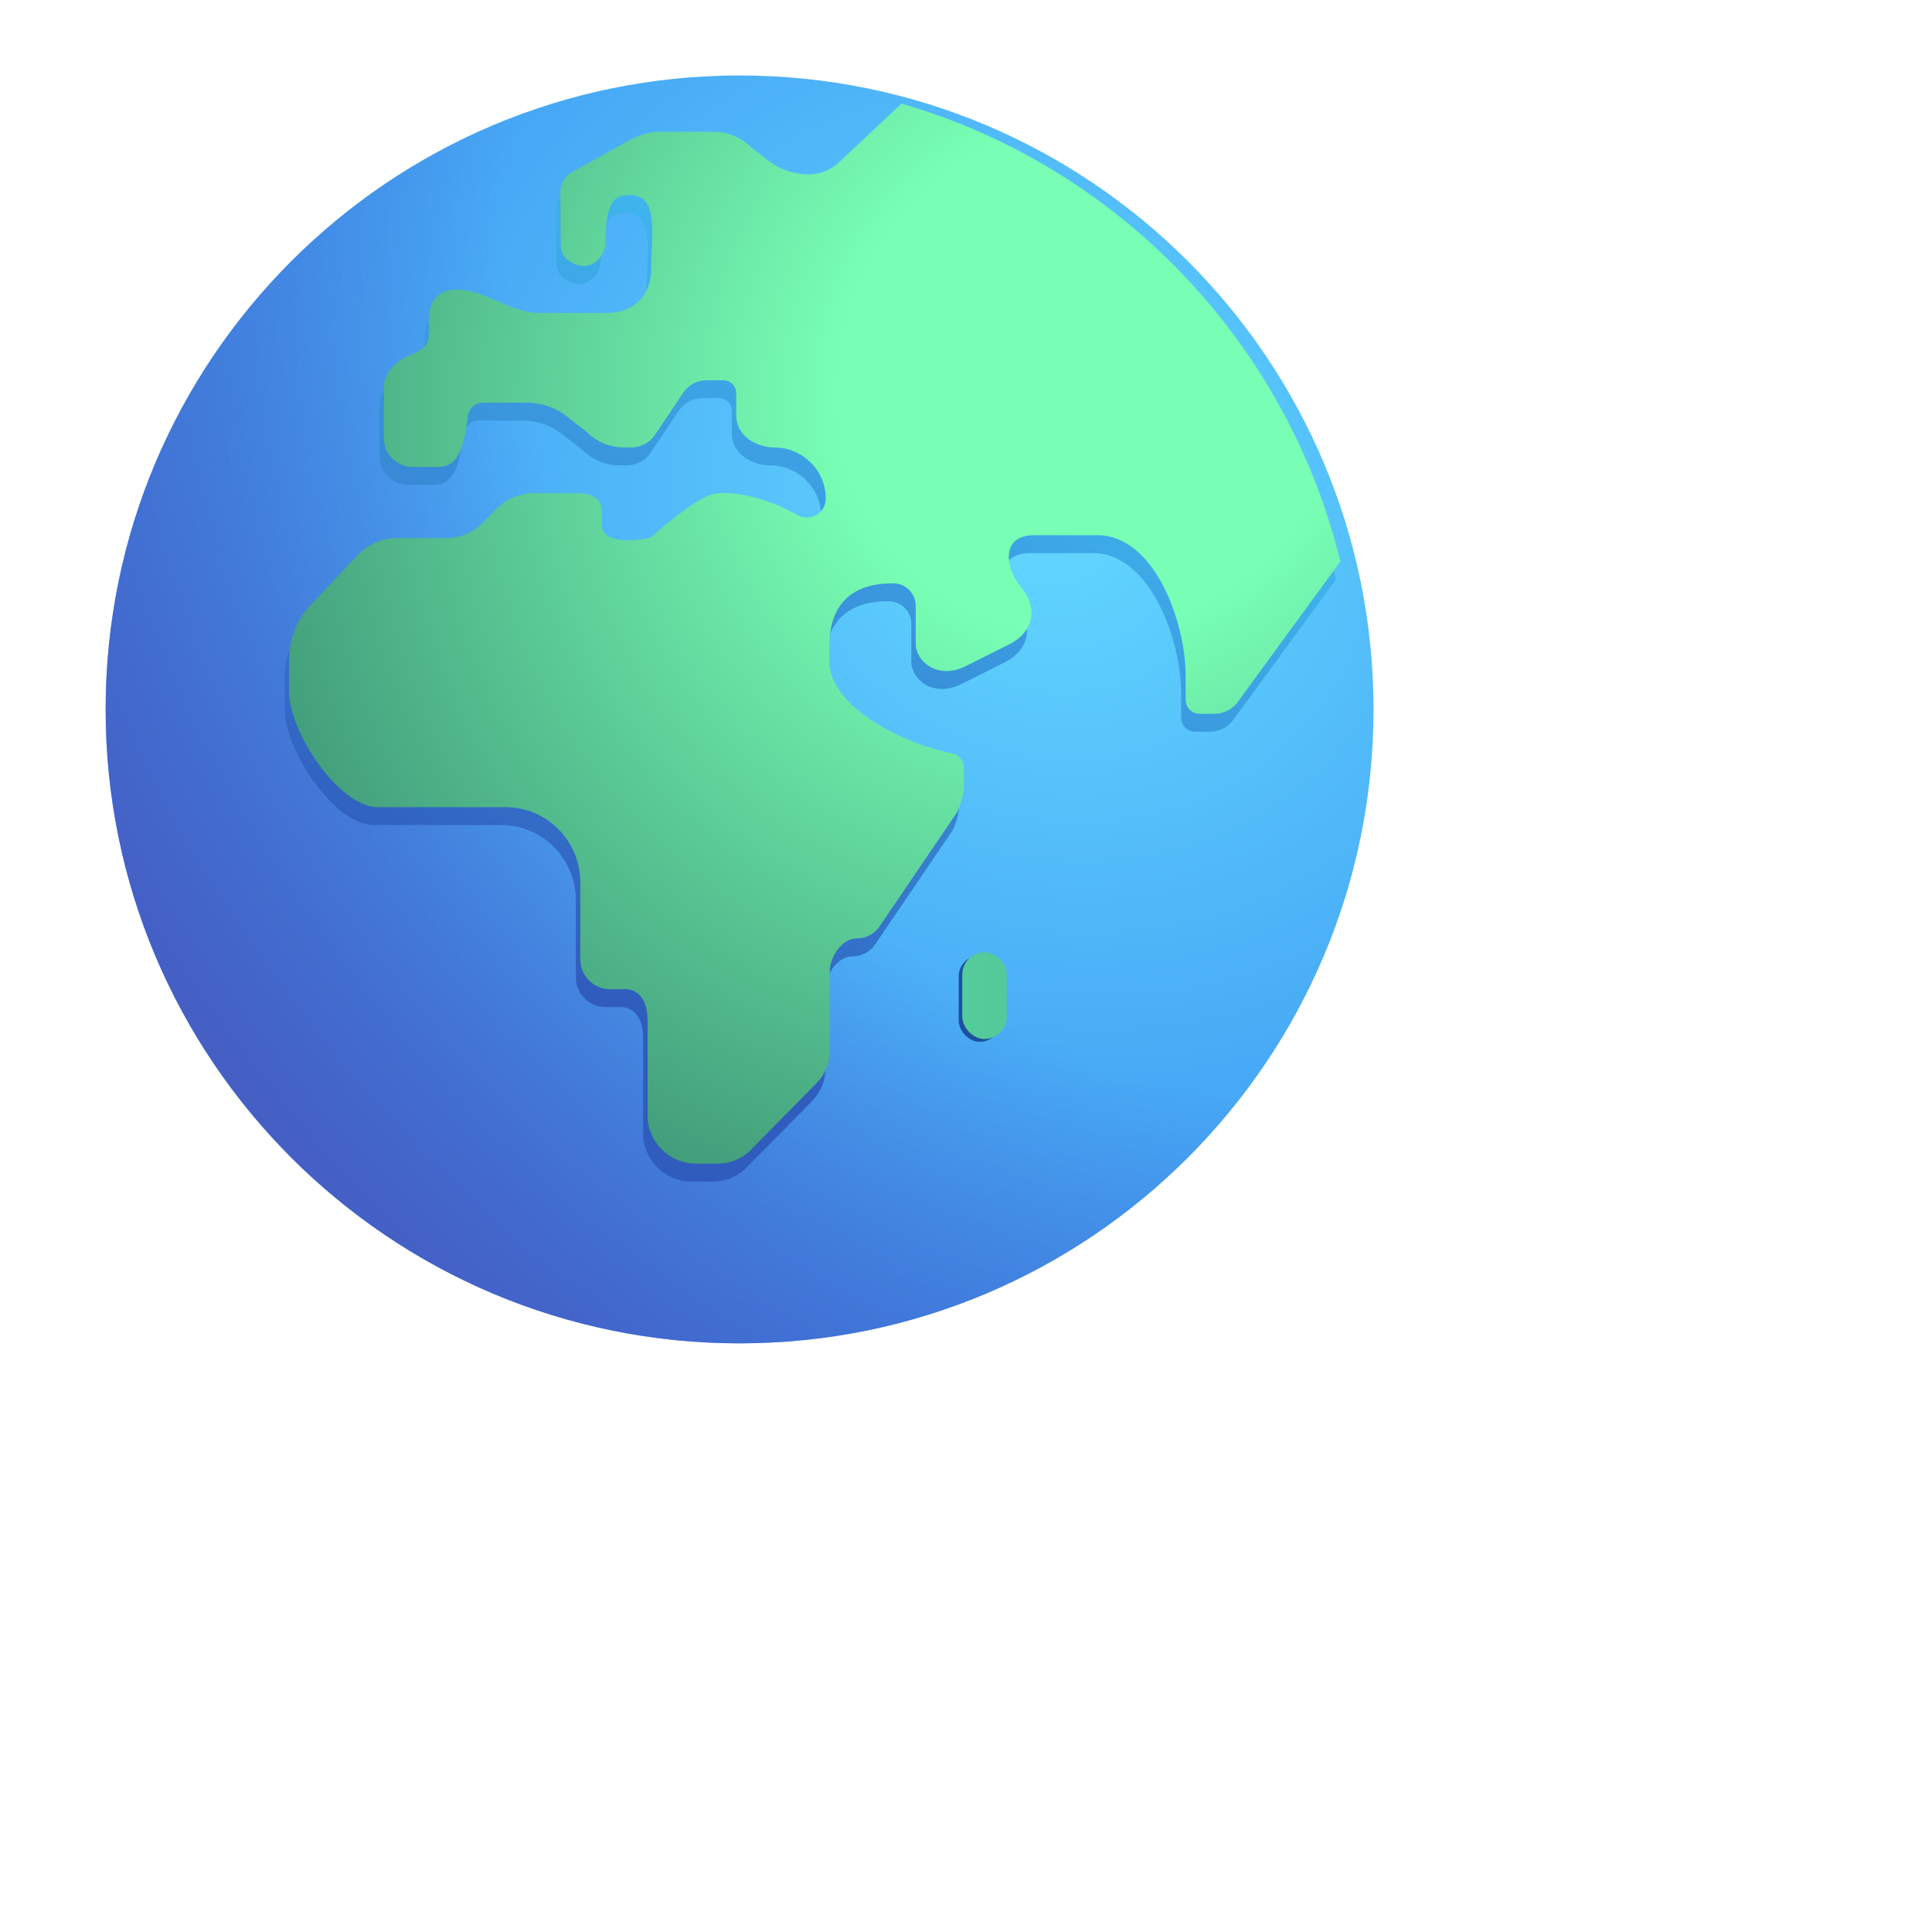 <svg width="32" height="32" viewBox="0 0 32 32" fill="none" xmlns="http://www.w3.org/2000/svg">
<g filter="url(#filter0_i_1230_786)">
<path d="M12 22.5C17.799 22.5 22.5 17.799 22.5 12C22.5 6.201 17.799 1.5 12 1.5C6.201 1.5 1.5 6.201 1.5 12C1.5 17.799 6.201 22.5 12 22.5Z" fill="url(#paint0_radial_1230_786)"/>
<path d="M12 22.5C17.799 22.5 22.5 17.799 22.5 12C22.5 6.201 17.799 1.5 12 1.5C6.201 1.5 1.5 6.201 1.5 12C1.5 17.799 6.201 22.5 12 22.5Z" fill="url(#paint1_radial_1230_786)"/>
</g>
<g filter="url(#filter1_f_1230_786)">
<path d="M14.858 2.011L13.822 2.986C13.686 3.114 13.507 3.185 13.321 3.185C13.079 3.185 12.844 3.104 12.652 2.956L12.371 2.739C12.216 2.583 11.988 2.479 11.766 2.479H10.822C10.689 2.479 10.478 2.546 10.308 2.643L9.415 3.14C9.289 3.2 9.216 3.326 9.208 3.46C9.212 3.663 9.212 3.773 9.212 3.889C9.212 4.006 9.212 4.129 9.216 4.359C9.216 4.59 9.444 4.71 9.621 4.702C9.806 4.687 9.953 4.495 9.953 4.31C9.953 3.568 10.157 3.546 10.301 3.531L10.308 3.53C10.747 3.483 10.745 3.929 10.722 4.422C10.717 4.532 10.711 4.645 10.711 4.752C10.711 5.183 10.424 5.48 9.988 5.48H8.823C8.611 5.476 8.388 5.379 8.169 5.285C8.03 5.225 7.892 5.166 7.761 5.131C7.451 5.057 7.03 5.039 7.03 5.626V5.856C7.03 5.997 6.934 6.094 6.751 6.164C6.529 6.249 6.285 6.438 6.285 6.713V7.555C6.285 7.815 6.499 8.03 6.765 8.03H7.192C7.547 8.03 7.612 7.61 7.658 7.316C7.662 7.284 7.667 7.254 7.672 7.226C7.672 7.084 7.783 6.966 7.93 6.966H8.646C8.712 6.966 9.052 6.973 9.317 7.196L9.642 7.448C9.811 7.619 10.033 7.708 10.269 7.708H10.372C10.542 7.708 10.697 7.627 10.785 7.486L11.243 6.802C11.331 6.669 11.479 6.594 11.634 6.594H11.907C12.025 6.594 12.121 6.691 12.121 6.81V7.16C12.121 7.573 12.526 7.708 12.755 7.708C13.22 7.708 13.603 8.087 13.603 8.555C13.603 8.8 13.338 8.949 13.124 8.823C12.733 8.585 12.069 8.399 11.737 8.481C11.412 8.555 10.704 9.201 10.704 9.201C10.704 9.201 9.87 9.395 9.893 8.964V8.756C9.9 8.555 9.708 8.466 9.538 8.466H8.771C8.543 8.466 8.321 8.555 8.159 8.719L7.923 8.956C7.761 9.12 7.547 9.209 7.318 9.209H6.536C6.278 9.201 6.027 9.305 5.85 9.491L5.06 10.33C4.839 10.568 4.714 10.887 4.714 11.222V11.749C4.714 12.41 5.533 13.665 6.189 13.665H8.299C8.985 13.665 9.538 14.223 9.538 14.913V16.191C9.538 16.458 9.76 16.681 10.025 16.681H10.284C10.438 16.681 10.652 16.785 10.652 17.201V18.768C10.652 19.206 11.007 19.57 11.449 19.57H11.811C12.025 19.57 12.224 19.488 12.371 19.332L13.454 18.234C13.592 18.093 13.67 17.904 13.67 17.707V16.377C13.677 16.132 13.876 15.841 14.119 15.841C14.27 15.841 14.41 15.766 14.495 15.642L15.78 13.75C15.854 13.601 15.89 13.438 15.89 13.274V13.007C15.89 12.888 15.794 12.784 15.677 12.769C14.84 12.595 13.662 11.991 13.662 11.247V10.999C13.662 9.959 14.507 9.959 14.72 9.959L14.725 9.959C14.931 9.959 15.094 10.13 15.094 10.33V10.962C15.094 11.229 15.426 11.558 15.901 11.341L16.657 10.962C17.033 10.769 17.133 10.374 16.844 10.028C16.575 9.706 16.49 9.161 17.061 9.161H18.104C19.047 9.161 19.564 10.596 19.564 11.487V11.889C19.564 12.015 19.668 12.119 19.793 12.119H20.044C20.206 12.119 20.354 12.037 20.442 11.903L22.127 9.597C21.237 5.951 18.443 3.051 14.858 2.011Z" fill="url(#paint2_linear_1230_786)"/>
</g>
<g filter="url(#filter2_ii_1230_786)">
<path d="M14.931 1.915L13.895 2.89C13.759 3.017 13.581 3.088 13.395 3.088C13.152 3.088 12.917 3.007 12.725 2.859L12.445 2.643C12.29 2.487 12.061 2.382 11.839 2.382H10.895C10.762 2.382 10.551 2.449 10.381 2.546L9.488 3.044C9.363 3.103 9.289 3.229 9.281 3.363C9.285 3.567 9.285 3.676 9.285 3.793C9.285 3.909 9.285 4.032 9.289 4.263C9.289 4.493 9.518 4.613 9.695 4.605C9.879 4.591 10.027 4.399 10.027 4.213C10.027 3.471 10.23 3.45 10.374 3.434L10.381 3.434C10.821 3.387 10.818 3.832 10.795 4.325C10.79 4.436 10.785 4.548 10.785 4.655C10.785 5.086 10.497 5.383 10.062 5.383H8.896C8.684 5.379 8.461 5.283 8.242 5.188C8.103 5.128 7.966 5.069 7.834 5.034C7.524 4.96 7.103 4.943 7.103 5.529V5.76C7.103 5.901 7.007 5.998 6.824 6.067C6.602 6.152 6.358 6.342 6.358 6.616V7.458C6.358 7.718 6.572 7.934 6.838 7.934H7.266C7.621 7.934 7.686 7.513 7.731 7.219C7.736 7.187 7.74 7.157 7.745 7.129C7.745 6.988 7.856 6.869 8.003 6.869H8.719C8.785 6.869 9.125 6.876 9.39 7.099L9.715 7.352C9.885 7.523 10.106 7.612 10.342 7.612H10.445C10.615 7.612 10.77 7.53 10.858 7.389L11.316 6.706C11.404 6.572 11.552 6.498 11.707 6.498H11.98C12.098 6.498 12.194 6.594 12.194 6.713V7.063C12.194 7.477 12.6 7.612 12.828 7.612C13.293 7.612 13.677 7.991 13.677 8.459C13.677 8.704 13.411 8.852 13.197 8.726C12.806 8.488 12.142 8.303 11.81 8.384C11.486 8.459 10.777 9.105 10.777 9.105C10.777 9.105 9.944 9.298 9.966 8.867V8.659C9.973 8.459 9.781 8.369 9.612 8.369H8.844C8.616 8.369 8.394 8.459 8.232 8.622L7.996 8.86C7.834 9.023 7.62 9.112 7.391 9.112H6.609C6.351 9.105 6.1 9.209 5.923 9.394L5.134 10.234C4.912 10.472 4.787 10.791 4.787 11.125V11.652C4.787 12.313 5.606 13.569 6.262 13.569H8.372C9.058 13.569 9.612 14.126 9.612 14.817V16.094C9.612 16.362 9.833 16.584 10.099 16.584H10.357C10.512 16.584 10.726 16.689 10.726 17.105V18.671C10.726 19.109 11.08 19.473 11.523 19.473H11.884C12.098 19.473 12.297 19.392 12.445 19.236L13.527 18.137C13.666 17.997 13.743 17.808 13.743 17.61V16.28C13.751 16.035 13.949 15.744 14.193 15.744C14.343 15.744 14.483 15.67 14.568 15.545L15.853 13.653C15.927 13.505 15.964 13.341 15.964 13.178V12.91C15.964 12.791 15.868 12.688 15.75 12.673C14.913 12.498 13.736 11.895 13.736 11.15V10.902C13.736 9.862 14.58 9.862 14.794 9.862L14.798 9.862C15.005 9.862 15.167 10.033 15.167 10.234V10.865C15.167 11.133 15.499 11.461 15.974 11.244L16.73 10.865C17.106 10.672 17.206 10.277 16.917 9.932C16.648 9.609 16.563 9.064 17.134 9.064H18.177C19.12 9.064 19.638 10.499 19.638 11.391V11.792C19.638 11.918 19.741 12.022 19.866 12.022H20.117C20.279 12.022 20.427 11.94 20.516 11.807L22.201 9.5C21.31 5.854 18.516 2.955 14.931 1.915Z" fill="url(#paint3_radial_1230_786)"/>
</g>
<g filter="url(#filter3_f_1230_786)">
<rect x="15.879" y="15.826" width="0.697" height="1.43" rx="0.349" fill="#1C51A0"/>
</g>
<g filter="url(#filter4_ii_1230_786)">
<rect x="15.938" y="15.773" width="0.738" height="1.436" rx="0.369" fill="url(#paint4_linear_1230_786)"/>
</g>
<defs>
<filter id="filter0_i_1230_786" x="1.5" y="1.25" width="21.25" height="21.25" filterUnits="userSpaceOnUse" color-interpolation-filters="sRGB">
<feFlood flood-opacity="0" result="BackgroundImageFix"/>
<feBlend mode="normal" in="SourceGraphic" in2="BackgroundImageFix" result="shape"/>
<feColorMatrix in="SourceAlpha" type="matrix" values="0 0 0 0 0 0 0 0 0 0 0 0 0 0 0 0 0 0 127 0" result="hardAlpha"/>
<feOffset dx="0.25" dy="-0.25"/>
<feGaussianBlur stdDeviation="1"/>
<feComposite in2="hardAlpha" operator="arithmetic" k2="-1" k3="1"/>
<feColorMatrix type="matrix" values="0 0 0 0 0.388 0 0 0 0 0.537 0 0 0 0 0.694 0 0 0 1 0"/>
<feBlend mode="normal" in2="shape" result="effect1_innerShadow_1230_786"/>
</filter>
<filter id="filter1_f_1230_786" x="4.614" y="1.911" width="17.614" height="17.759" filterUnits="userSpaceOnUse" color-interpolation-filters="sRGB">
<feFlood flood-opacity="0" result="BackgroundImageFix"/>
<feBlend mode="normal" in="SourceGraphic" in2="BackgroundImageFix" result="shape"/>
<feGaussianBlur stdDeviation="0.05" result="effect1_foregroundBlur_1230_786"/>
</filter>
<filter id="filter2_ii_1230_786" x="4.687" y="1.815" width="17.614" height="17.659" filterUnits="userSpaceOnUse" color-interpolation-filters="sRGB">
<feFlood flood-opacity="0" result="BackgroundImageFix"/>
<feBlend mode="normal" in="SourceGraphic" in2="BackgroundImageFix" result="shape"/>
<feColorMatrix in="SourceAlpha" type="matrix" values="0 0 0 0 0 0 0 0 0 0 0 0 0 0 0 0 0 0 127 0" result="hardAlpha"/>
<feOffset dx="-0.1" dy="-0.1"/>
<feGaussianBlur stdDeviation="0.05"/>
<feComposite in2="hardAlpha" operator="arithmetic" k2="-1" k3="1"/>
<feColorMatrix type="matrix" values="0 0 0 0 0.404 0 0 0 0 0.929 0 0 0 0 0.69 0 0 0 1 0"/>
<feBlend mode="normal" in2="shape" result="effect1_innerShadow_1230_786"/>
<feColorMatrix in="SourceAlpha" type="matrix" values="0 0 0 0 0 0 0 0 0 0 0 0 0 0 0 0 0 0 127 0" result="hardAlpha"/>
<feOffset dx="0.1" dy="-0.1"/>
<feGaussianBlur stdDeviation="0.05"/>
<feComposite in2="hardAlpha" operator="arithmetic" k2="-1" k3="1"/>
<feColorMatrix type="matrix" values="0 0 0 0 0.204 0 0 0 0 0.592 0 0 0 0 0.482 0 0 0 1 0"/>
<feBlend mode="normal" in2="effect1_innerShadow_1230_786" result="effect2_innerShadow_1230_786"/>
</filter>
<filter id="filter3_f_1230_786" x="15.679" y="15.626" width="1.097" height="1.83" filterUnits="userSpaceOnUse" color-interpolation-filters="sRGB">
<feFlood flood-opacity="0" result="BackgroundImageFix"/>
<feBlend mode="normal" in="SourceGraphic" in2="BackgroundImageFix" result="shape"/>
<feGaussianBlur stdDeviation="0.1" result="effect1_foregroundBlur_1230_786"/>
</filter>
<filter id="filter4_ii_1230_786" x="15.887" y="15.723" width="0.838" height="1.536" filterUnits="userSpaceOnUse" color-interpolation-filters="sRGB">
<feFlood flood-opacity="0" result="BackgroundImageFix"/>
<feBlend mode="normal" in="SourceGraphic" in2="BackgroundImageFix" result="shape"/>
<feColorMatrix in="SourceAlpha" type="matrix" values="0 0 0 0 0 0 0 0 0 0 0 0 0 0 0 0 0 0 127 0" result="hardAlpha"/>
<feOffset dx="-0.05" dy="0.05"/>
<feGaussianBlur stdDeviation="0.05"/>
<feComposite in2="hardAlpha" operator="arithmetic" k2="-1" k3="1"/>
<feColorMatrix type="matrix" values="0 0 0 0 0.424 0 0 0 0 0.961 0 0 0 0 0.722 0 0 0 1 0"/>
<feBlend mode="normal" in2="shape" result="effect1_innerShadow_1230_786"/>
<feColorMatrix in="SourceAlpha" type="matrix" values="0 0 0 0 0 0 0 0 0 0 0 0 0 0 0 0 0 0 127 0" result="hardAlpha"/>
<feOffset dx="0.05" dy="-0.05"/>
<feGaussianBlur stdDeviation="0.1"/>
<feComposite in2="hardAlpha" operator="arithmetic" k2="-1" k3="1"/>
<feColorMatrix type="matrix" values="0 0 0 0 0.255 0 0 0 0 0.569 0 0 0 0 0.514 0 0 0 1 0"/>
<feBlend mode="normal" in2="effect1_innerShadow_1230_786" result="effect2_innerShadow_1230_786"/>
</filter>
<radialGradient id="paint0_radial_1230_786" cx="0" cy="0" r="1" gradientUnits="userSpaceOnUse" gradientTransform="translate(17.067 8.714) rotate(122.072) scale(15.855 17.969)">
<stop stop-color="#63D8FF"/>
<stop offset="1" stop-color="#3488EF"/>
</radialGradient>
<radialGradient id="paint1_radial_1230_786" cx="0" cy="0" r="1" gradientUnits="userSpaceOnUse" gradientTransform="translate(19.316 7.214) rotate(137.749) scale(19.553 25.88)">
<stop offset="0.496" stop-color="#465DC2" stop-opacity="0"/>
<stop offset="1" stop-color="#465DC2"/>
</radialGradient>
<linearGradient id="paint2_linear_1230_786" x1="14.423" y1="4.614" x2="8.563" y2="15.864" gradientUnits="userSpaceOnUse">
<stop stop-color="#40B9F0"/>
<stop offset="1" stop-color="#305CBD"/>
</linearGradient>
<radialGradient id="paint3_radial_1230_786" cx="0" cy="0" r="1" gradientUnits="userSpaceOnUse" gradientTransform="translate(18.163 6.407) rotate(133.768) scale(15.171 13.998)">
<stop offset="0.292" stop-color="#78FFB5"/>
<stop offset="1" stop-color="#409A79"/>
</radialGradient>
<linearGradient id="paint4_linear_1230_786" x1="15.938" y1="16.491" x2="16.836" y2="16.491" gradientUnits="userSpaceOnUse">
<stop stop-color="#55CC9B"/>
<stop offset="1" stop-color="#53C999"/>
</linearGradient>
</defs>
</svg>
